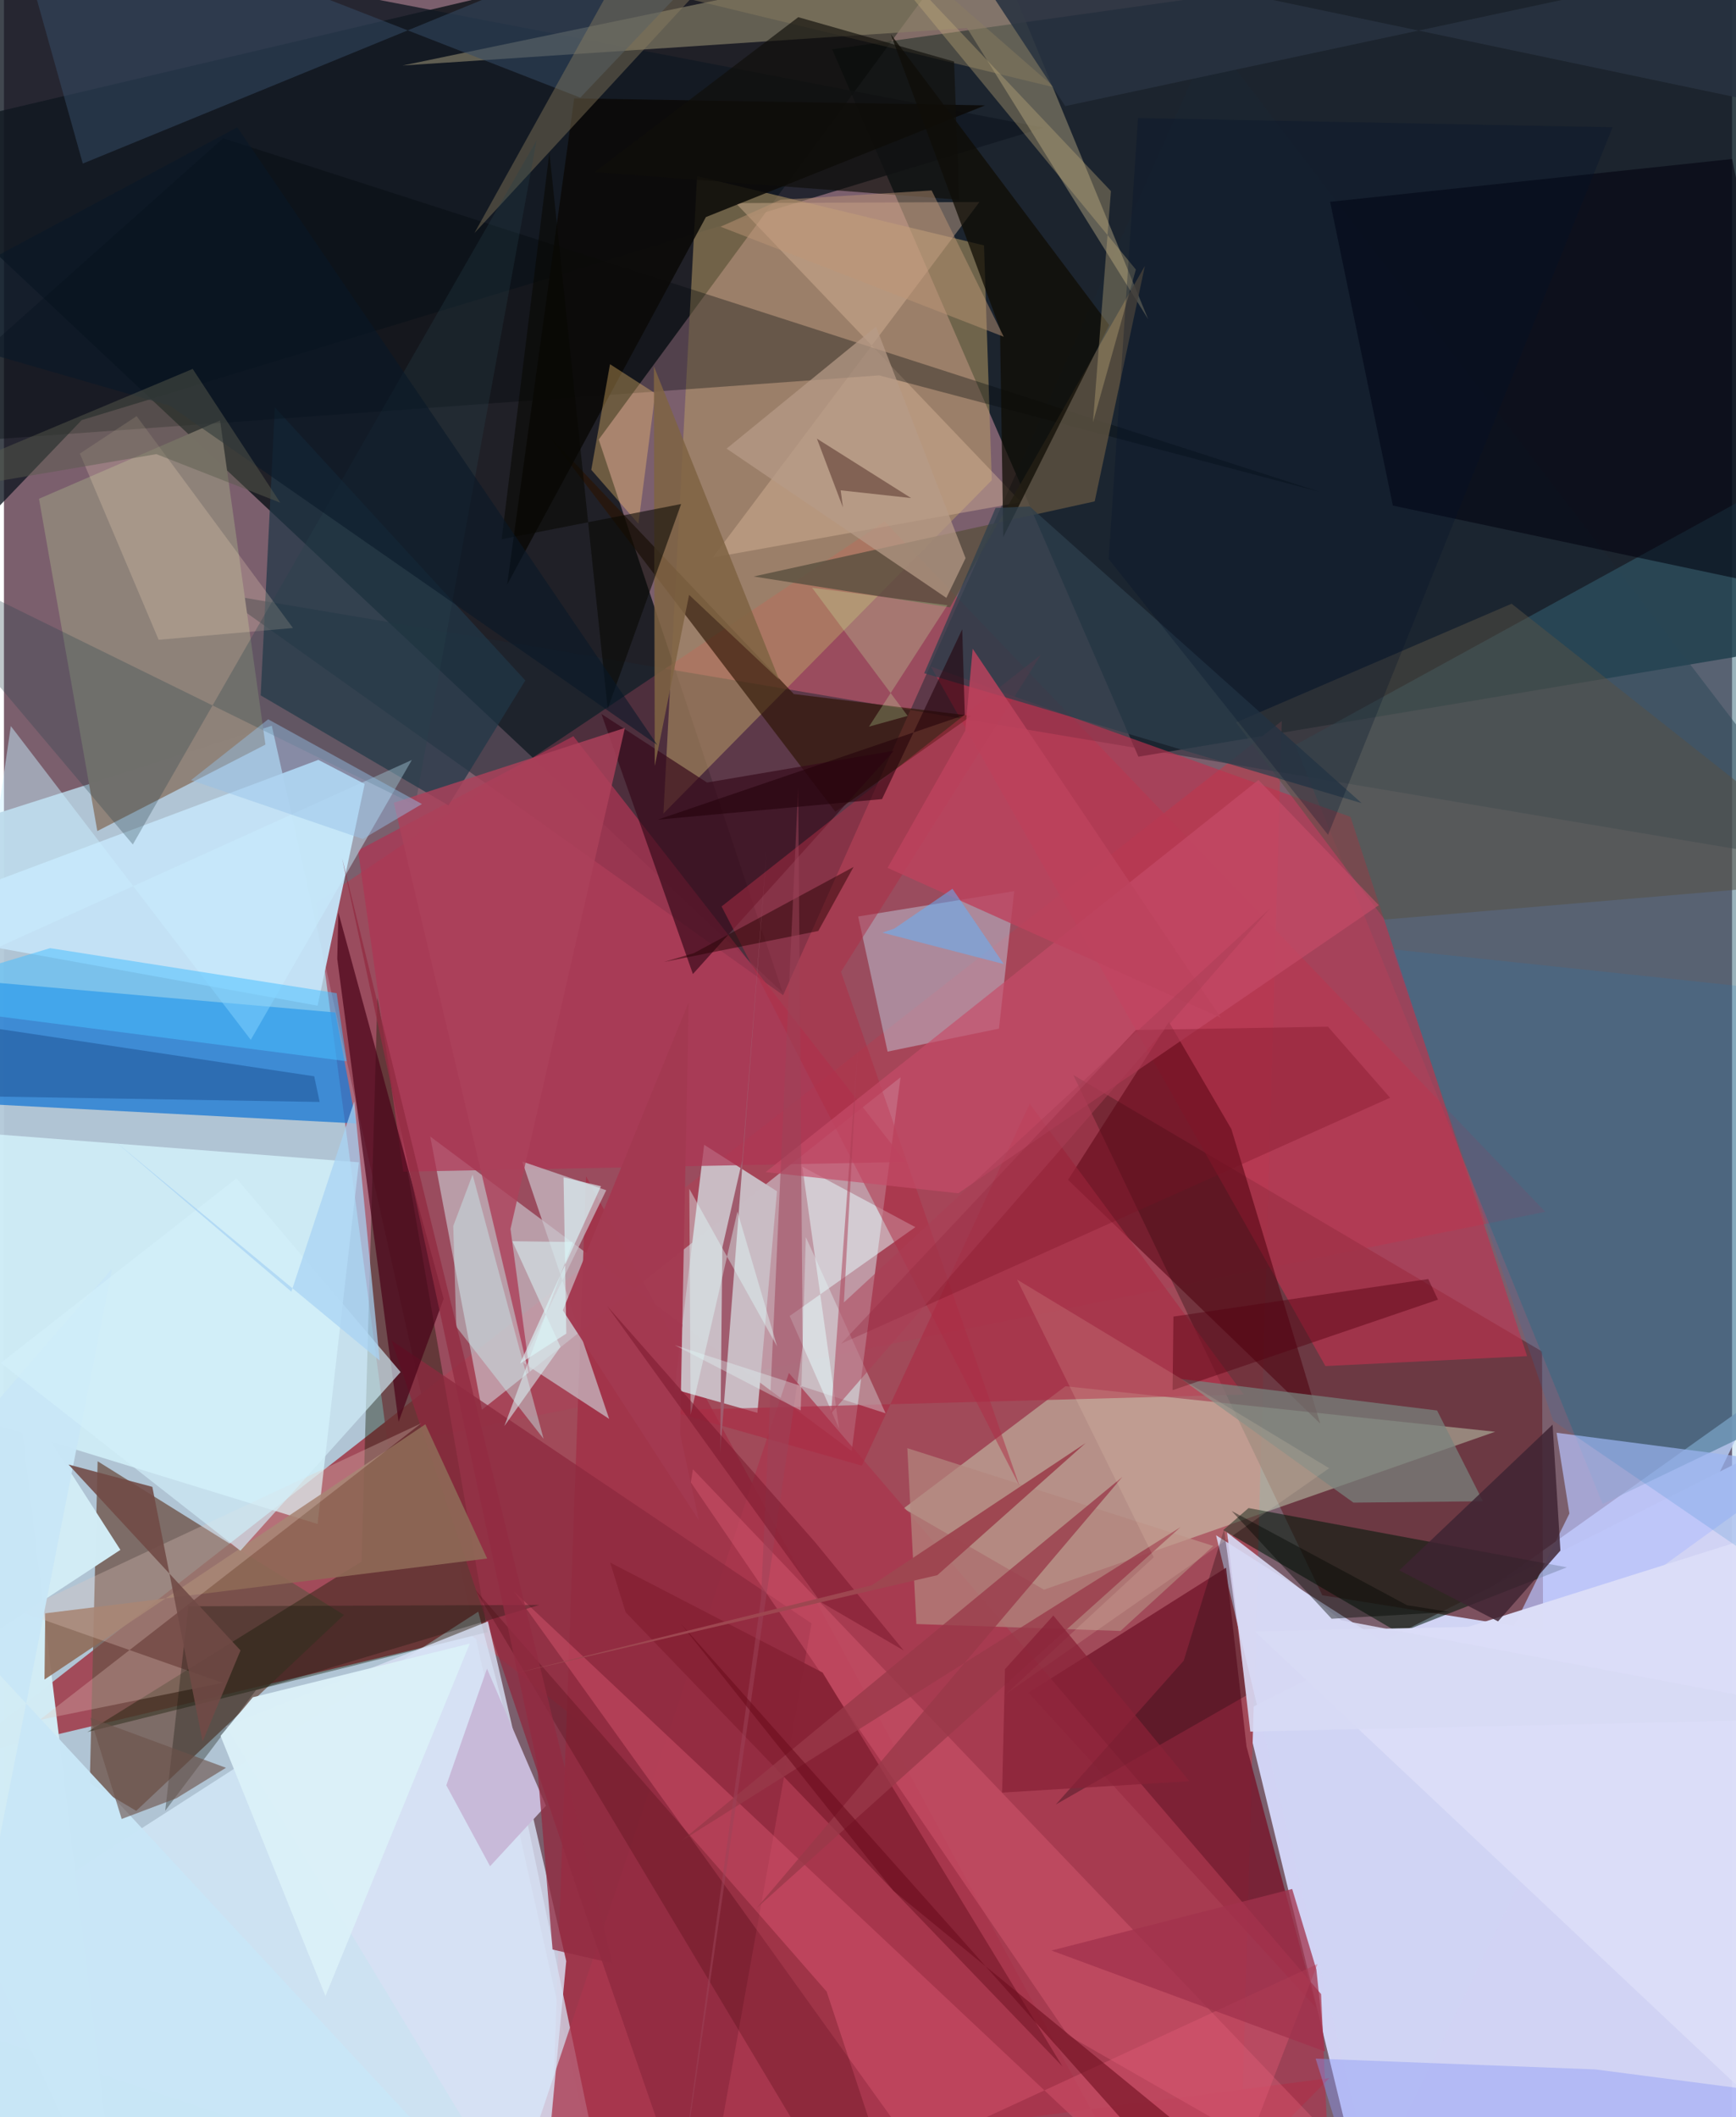<svg xmlns="http://www.w3.org/2000/svg" width="228" height="278" viewBox="0 0 836 1024"><path fill="#7b5f6d" d="M0 0h836v1024H0z"/><path fill="#b3c8d8" fill-opacity=".957" d="M129.57 351.032l-161.145 51.41L-62 1066.43l341.797-43.712z"/><path fill="#d5d8f9" fill-opacity=".961" d="M662.945 1085.508l-62.61-258.015L898 677.556l-32.175 359.767z"/><path fill="#061720" fill-opacity=".808" d="M837.83 317.672l-289.018 48.32L400.65 23.849l496.229-69.68z"/><path fill="#030c11" fill-opacity=".753" d="M-62 67.891l438.697 412.151-88.967-267.46L489.633-62z"/><path fill="#a24a59" fill-opacity=".988" d="M597.147 1086l21.032-737.28-642.264 502.008 250.441-59.547z"/><path fill="#a84458" fill-opacity=".686" d="M745.679 586.111L426.033 252.234 150.871 436.758l34.899 262.446z"/><path fill="#d7e9ef" fill-opacity=".506" d="M433.74 521.035l-23.633 180.78-203.876-152.117 24.98 132.14z"/><path fill="#1c7ad4" fill-opacity=".765" d="M-42.92 532.209l213.298 11.161-10.056-53.668L-62 470.174z"/><path fill="#a13249" fill-opacity=".898" d="M281.6 568.937l-17.367 485.349 376.957-49.193L561.437 1086z"/><path fill="#daefff" fill-opacity=".702" d="M241.742 826.37l-12.283-46.865L-62 967.016 295.761 1086z"/><path fill="#111922" fill-opacity=".796" d="M37.62 203.187L502.983 61.744-62-46.807v353.914z"/><path fill="#6d5246" fill-opacity=".769" d="M164.468 781.085l-100.49 94.752-22.466-13.351 3.808-155.724z"/><path fill="#1b2732" fill-opacity=".482" d="M104.26 287.097l786.453 132.427L583.952 17.738l-207 463.594z"/><path fill="#d0d3f3" fill-opacity=".902" d="M675.271 799.225l171.862-122.303-185.042 379.645-75.72-314.034z"/><path fill="#682f38" fill-opacity=".792" d="M744.589 788.66l-.515-134.99-226.781-133.772 120.483 251.676z"/><path fill="#d2eec8" fill-opacity=".424" d="M721.411 692.487l-218.28 76.383-67.95-39.273 78.33-59.123z"/><path fill="#b89c65" fill-opacity=".533" d="M474.127 118.683l3.752 113.598-158.844 161.193L335.31 85.197z"/><path fill="#c4e3f6" fill-opacity=".965" d="M-62 447.8l213.735 38.618 22.77-107.258-22.41-11.636z"/><path fill="#d7f7ff" fill-opacity=".749" d="M151.716 737.083L-62 671.343l1.446-127.082 232.27 17.903z"/><path fill="#366679" fill-opacity=".502" d="M881.404 675.616l-107.969 51.811-148.796-367.092 221.34-121.352z"/><path fill="#161a03" fill-opacity=".4" d="M173.015 755.28l7.641-272.707 53.383 306.822-193.715 48.34z"/><path fill="#867f69" fill-opacity=".659" d="M192.862 31.689L478.64-27.743l74.922 182.176-87.655-140.888z"/><path fill="#781b30" fill-opacity=".871" d="M601.118 844.706l33.771 126.506-139.263-152.523 95.61-60.442z"/><path fill="#d2ecf5" fill-opacity=".988" d="M-62 827.247l118.328-77.633-50.01-77.897L56.317 1086z"/><path fill="#c9bcc4" fill-opacity=".988" d="M324.368 671.958l40.122 11.38 9.476-107.16-35.227-22.483z"/><path fill="#bf324f" fill-opacity=".627" d="M639.283 660.727L448.415 322.384l203.004 72.7 85.438 260.828z"/><path fill="#caefff" fill-opacity=".376" d="M481.354 497.514l7.386-66.497-75.491 12.26 14.23 65.343z"/><path fill="#8f8379" fill-opacity=".988" d="M104.545 203.352l21.947 156.793-81.331 41.81-28.21-160.72z"/><path fill="#00010d" fill-opacity=".549" d="M671.918 244.54l-30.36-146.933 194.48-20.7 43.689 211.662z"/><path fill="#4d000e" fill-opacity=".545" d="M593.775 546.067l-30.22-51.815-48.783 76.39 121.99 117.877z"/><path fill="#02190c" fill-opacity=".561" d="M589.873 740.044l12.218-10.646 154.006 28.66-81.156 31.76z"/><path fill="#ae3553" fill-opacity=".725" d="M436.16 562.003L275.47 356.079l-104.18 55.247 21.912 155.372z"/><path fill="#b7c1fb" fill-opacity=".706" d="M712.822 822.417L870.29 708.459l-119.176-15.482 6.204 39.06z"/><path fill="#2a1200" fill-opacity=".624" d="M467.993 346.247l-85.881-10.556-118.755-125.193L402.215 392.59z"/><path fill="#213747" fill-opacity=".722" d="M131.04 197.012l121.175 132.1-37.176 60.425-90.851-53.208z"/><path fill="#cac1ca" fill-opacity=".714" d="M291.366 575.677l-40.624-13.88 42.037 124.471-41.892-27.35z"/><path fill="#aa374e" fill-opacity=".737" d="M379.734 664.05l-120.592 360.547L642.692 1086l-5.506-121.538z"/><path fill="#e0bb9c" fill-opacity=".404" d="M492.14 242.869L354.032 98.25l117.904-.553-129.042 171.949z"/><path fill="#00080b" fill-opacity=".333" d="M423.424 181.556l212.904 56.281-530.34-170.976L-62 216.594z"/><path fill="#36091a" fill-opacity=".675" d="M289.043 345.324l51.08 33.162 90.373-15.357-97.205 107.98z"/><path fill="#8d293e" fill-opacity=".745" d="M280.227 922.247L336.786 1086l53.894-300.808-203.19-136.844z"/><path fill="#d5556e" fill-opacity=".478" d="M583.081 1086l52.366-136.06-194.764 90.078-193.99-270.316z"/><path fill="#d8e0f4" fill-opacity=".82" d="M272.014 948.522l-37.88-164.314-126.778 50.703L258.957 1086z"/><path fill="#8f6a57" fill-opacity=".89" d="M233.756 753.809l-29.897-64.932-184.253 123.46.368-32.027z"/><path fill="#5c5141" fill-opacity=".827" d="M551.936 128.629l-94.274 165.126-94.998-14.924L527.67 242.5z"/><path fill="#4a0418" fill-opacity=".71" d="M212.713 628.175l-50.925-186.823-.55 22.4L190.9 687.704z"/><path fill="#0b0a07" fill-opacity=".867" d="M275.852 47.568l-32.433 235.205 96.166-177.775L474.67 50.965z"/><path fill="#364b65" fill-opacity=".533" d="M38.135 79.117L382.453-62 278.807 47.225-1.386-62z"/><path fill="#c9efff" fill-opacity=".478" d="M119.401 502.924L3.327 351.177l-16.254 111.57 210.239-95.169z"/><path fill="#ffcc73" fill-opacity=".345" d="M284.13 227.237l22.802 26.08 8.136-63.062-21.877-14.097z"/><path fill="#e8fdfe" fill-opacity=".506" d="M440.9 593.526L380.105 636.5l23.923 54.522-17.813-126.773z"/><path fill="#e3617a" fill-opacity=".361" d="M333.302 710.629L692.099 1086 514.78 984.43 332.284 716.955z"/><path fill="#e3cabe" fill-opacity=".294" d="M7.52 779.355l194.443-91.015-184.65 143.498 88.51-17.912z"/><path fill="#852134" fill-opacity=".914" d="M300.744 779.762L512.08 999.463 396.027 808.944l-102.76-53.166z"/><path fill="#b3867e" fill-opacity=".714" d="M437.021 700.431l148.008 47.301-44.887 41.11-98.744-3.36z"/><path fill="#8d7e5f" fill-opacity=".42" d="M388.922-62L508.164 42.275 295.333-9.243l-67.744 121.988z"/><path fill="#0f0b03" fill-opacity=".729" d="M483.43 259.754l51.228-102.566-105.632-140.6 52.84 142.435z"/><path fill="#565045" fill-opacity=".514" d="M667.923 444.77L898 425.25 729.348 292.004l-133.319 57.418z"/><path fill="#dbddf8" fill-opacity=".988" d="M898 727.026v337.782L605.114 789.036l103.25-2.176z"/><path fill="#b02d46" fill-opacity=".498" d="M347.165 438.412L491.24 718.566l-86.306-248.553 96.753-153.378z"/><path fill="#c9e7f7" fill-opacity=".973" d="M-62 745.484L253.928 1086H-40.985l93.251-472.322z"/><path fill="#aa2c44" fill-opacity=".624" d="M496.216 533.816l-81.16 175.083-94.154-26.796 278.918-7.593z"/><path fill="#79827d" fill-opacity=".729" d="M693.304 682.204l-123.749-15.241 83.291 59.802 62.638-.653z"/><path fill="#c7b17e" fill-opacity=".353" d="M547.582 130.367L389.41-62 535.523 92.43l-8.69 111.808z"/><path fill="#c54c68" fill-opacity=".663" d="M461.653 577.16l203.454-139.34-58.223-60.57-238.406 189.66z"/><path fill="#49bfff" fill-opacity=".525" d="M22.327 458.592L-62 483.969l227.828 29.31-4.876-32.915z"/><path fill="#ffe5c3" fill-opacity=".22" d="M139.814 303.752l-64.984 5.684-38.102-90.063 27.457-18.1z"/><path fill="#d3effa" fill-opacity=".651" d="M112.465 569.903L-1.538 659.206l115.92 90.842 77.509-86.428z"/><path fill="#3e2432" fill-opacity=".827" d="M722.794 784.2l30.174-34.243-3.782-60.912-74.174 70.488z"/><path fill="#2d3f4d" fill-opacity=".733" d="M496.21 244.957l-16.49.721-34.53 79.93 211.625 62.854z"/><path fill="#b79a87" fill-opacity=".718" d="M455.91 289.177l9.29-19.226-43.335-111.964-72.277 58.998z"/><path fill="#28434b" fill-opacity=".294" d="M-62 261.121L198.974 389.39l58.667-321.46L62.348 408.444z"/><path fill="#137ac3" fill-opacity=".165" d="M889.938 783.248L749.46 687.182l-77.595-228.003L898 483.1z"/><path fill="#17150c" fill-opacity=".333" d="M121.96 817.435l-43.941 58.341 11.205-98.85 169.795-.682z"/><path fill="#983949" fill-opacity=".761" d="M327.63 890.462l241.553-151.845L364.112 922.87l176.97-208.556z"/><path fill="#0c3471" fill-opacity=".341" d="M152.718 532.973l-2.621-12.4-176.23-26.464L-62 529.396z"/><path fill="#7f6343" fill-opacity=".867" d="M331.446 287.713l-16.605 82.813-.431-193.376 60.587 151.57z"/><path fill="#a33951" fill-opacity=".98" d="M336.157 735.242l-9.054-41.675 4.141-208.809-60.881 148.991z"/><path fill="#3e0206" fill-opacity=".235" d="M438.623 1086h-20.936L228.125 769.096l169.867 194.166z"/><path fill="#c9f1f2" fill-opacity=".427" d="M226.716 568.141l34.344 127.758-42.259-54.206-1.442-48.724z"/><path fill="#8b99f5" fill-opacity=".42" d="M769.874 1000.9l-135.323-5.222L662.556 1086l223.911-69.901z"/><path fill="#c8bad9" d="M233.677 807.058l28.528 66.312-27.037 29.262-21.17-39.145z"/><path fill="#283340" fill-opacity=".878" d="M843.657 48.256L458.084-32.736l55.338 84.053L898-30.877z"/><path fill="#a8d3f4" fill-opacity=".722" d="M181.761 658.042L52.666 551.14l86.376 73.59 30.421-92.019z"/><path fill="#bd425d" fill-opacity=".816" d="M465.04 353.401l-37.573 66.358 161.281 72.527-120.101-178.5z"/><path fill="#070702" fill-opacity=".573" d="M292.063 342.81l35.536-99.035-86.835 17.018 23.105-187.069z"/><path fill="#781023" fill-opacity=".318" d="M640.515 496.57l30.05 34.374-265.6 118.977L547.578 498.17z"/><path fill="#220100" fill-opacity=".471" d="M319.39 465.251l14.381-4.246 77.236-41.68-17.059 30.952z"/><path fill="#6c5249" fill-opacity=".616" d="M83.344 869.795l-26.394 9.978L41.787 830.8l65.614 24.217z"/><path fill="#61b4fd" fill-opacity=".514" d="M483.678 466.284l-58.705-15.2 5.755-1.96 28.122-19.253z"/><path fill="#100f0a" fill-opacity=".647" d="M462.098 96.599l-176.32-13.376L384.273 8.31l75.376 21.462z"/><path fill="#2d0f16" fill-opacity=".369" d="M590.255 739.708l-19.522 63.515-61.869 69.55 92.354-52.848z"/><path fill="#be9677" fill-opacity=".475" d="M483.672 162.883l-136.99-53.228L375.63 96.64l73.158-4.535z"/><path fill="#922c41" fill-opacity=".769" d="M163.584 415.117l94.275 437.488 7.534 90.309 29.067 6.672z"/><path fill="#ac415b" fill-opacity=".82" d="M255.149 669.535l-10.1-75.123 55.34-242.332-111.82 36.185z"/><path fill="#ddfeff" fill-opacity=".592" d="M288.83 573.733l-18.11-4.286 1.33 75.574-22.349 14.425z"/><path fill="#a05c6e" d="M357.166 561.228l-9.644 42.216-1.04 99.51 22.504-291.91z"/><path fill="#9c4358" fill-opacity=".514" d="M323.046 1086l43.205-312.914 17.954-392.196 2.21 270.171z"/><path fill="#704a45" fill-opacity=".882" d="M114.441 798.252l-83.209-89.903 40.546 10.79 24.324 123.17z"/><path fill="#95bfe7" fill-opacity=".459" d="M202.19 388.883l-28.604 16.921-83.078-28.466 37.311-29.444z"/><path fill="#e6fdfe" fill-opacity=".337" d="M385.443 682.177l-60.911-31.558 101.976 32.943-38.584-85.215z"/><path fill="#540211" fill-opacity=".443" d="M693.74 628.593l-128.387 43.776.405-35.58 123.27-18.169z"/><path fill="#ffe3cb" fill-opacity=".141" d="M556.239 753.195l-71.53 66.164 156.396-109.23-151.022-91.262z"/><path fill="#00122a" fill-opacity=".271" d="M548.624 57.113l229.59 4.428-137.656 342.241-106.132-133.42z"/><path fill="#4e2924" fill-opacity=".494" d="M438.868 240.898l-45.575-28.728 12.582 33.25-1.086-8.266z"/><path fill="#ab3d55" fill-opacity=".51" d="M406.343 629.933l6.975-126.77-13.153 180.418 212.343-244.234z"/><path fill="#cafdb0" fill-opacity=".243" d="M437.193 346.254l-46.252-61.99 65.467 8.454-37.949 58.735z"/><path fill="#6a0c1b" fill-opacity=".565" d="M430.36 914.539L327.517 785.42 595.028 1086h44.609z"/><path fill="#a2324d" fill-opacity=".749" d="M639.09 992.246l-4.192-39.713-11.693-38.903-116.455 29.764z"/><path fill="#dbf1f8" fill-opacity=".965" d="M225.358 794.946l-104.97 25.966-15.611 18.683 50.764 125.792z"/><path fill="#d8daf5" fill-opacity=".898" d="M646.955 783.653l-55.23-42.412 11.223 96.273L898 830.9z"/><path fill="#daf6f7" fill-opacity=".549" d="M245.951 600.34l23.29 51.115-27.15 38.251 33.085-88.989z"/><path fill="#081728" fill-opacity=".565" d="M112.886 61.584L316.087 360.33 80.342 196.309-62 155.178z"/><path fill="#e1fffe" fill-opacity=".4" d="M374.036 651.244l-42.47-76.24.625 109.282 22.646-98.336z"/><path fill="#595b4e" fill-opacity=".471" d="M91.307 178.429L-62 242.79l135.72-23.145 59.952 23.487z"/><path fill="#000600" fill-opacity=".404" d="M593.934 730.813l84.784 45.56 20.63 3.293-57.056 3.267z"/><path fill="#78172a" fill-opacity=".506" d="M392.21 745.678l43.042 52.586-40.19-23.463-103.18-143.022z"/><path fill="#22000a" fill-opacity=".561" d="M463.588 304.349l-38.798 82.147-108.526 9.95 148.564-50.636z"/><path fill="#892237" fill-opacity=".753" d="M484.272 807.303l-1.383 59.713 90.6-5.502-65.83-80.14z"/><path fill="#9e4751" fill-opacity=".996" d="M523.274 697.966l-103.4 68.742-172.17 42.544 203.826-47.396z"/></svg>